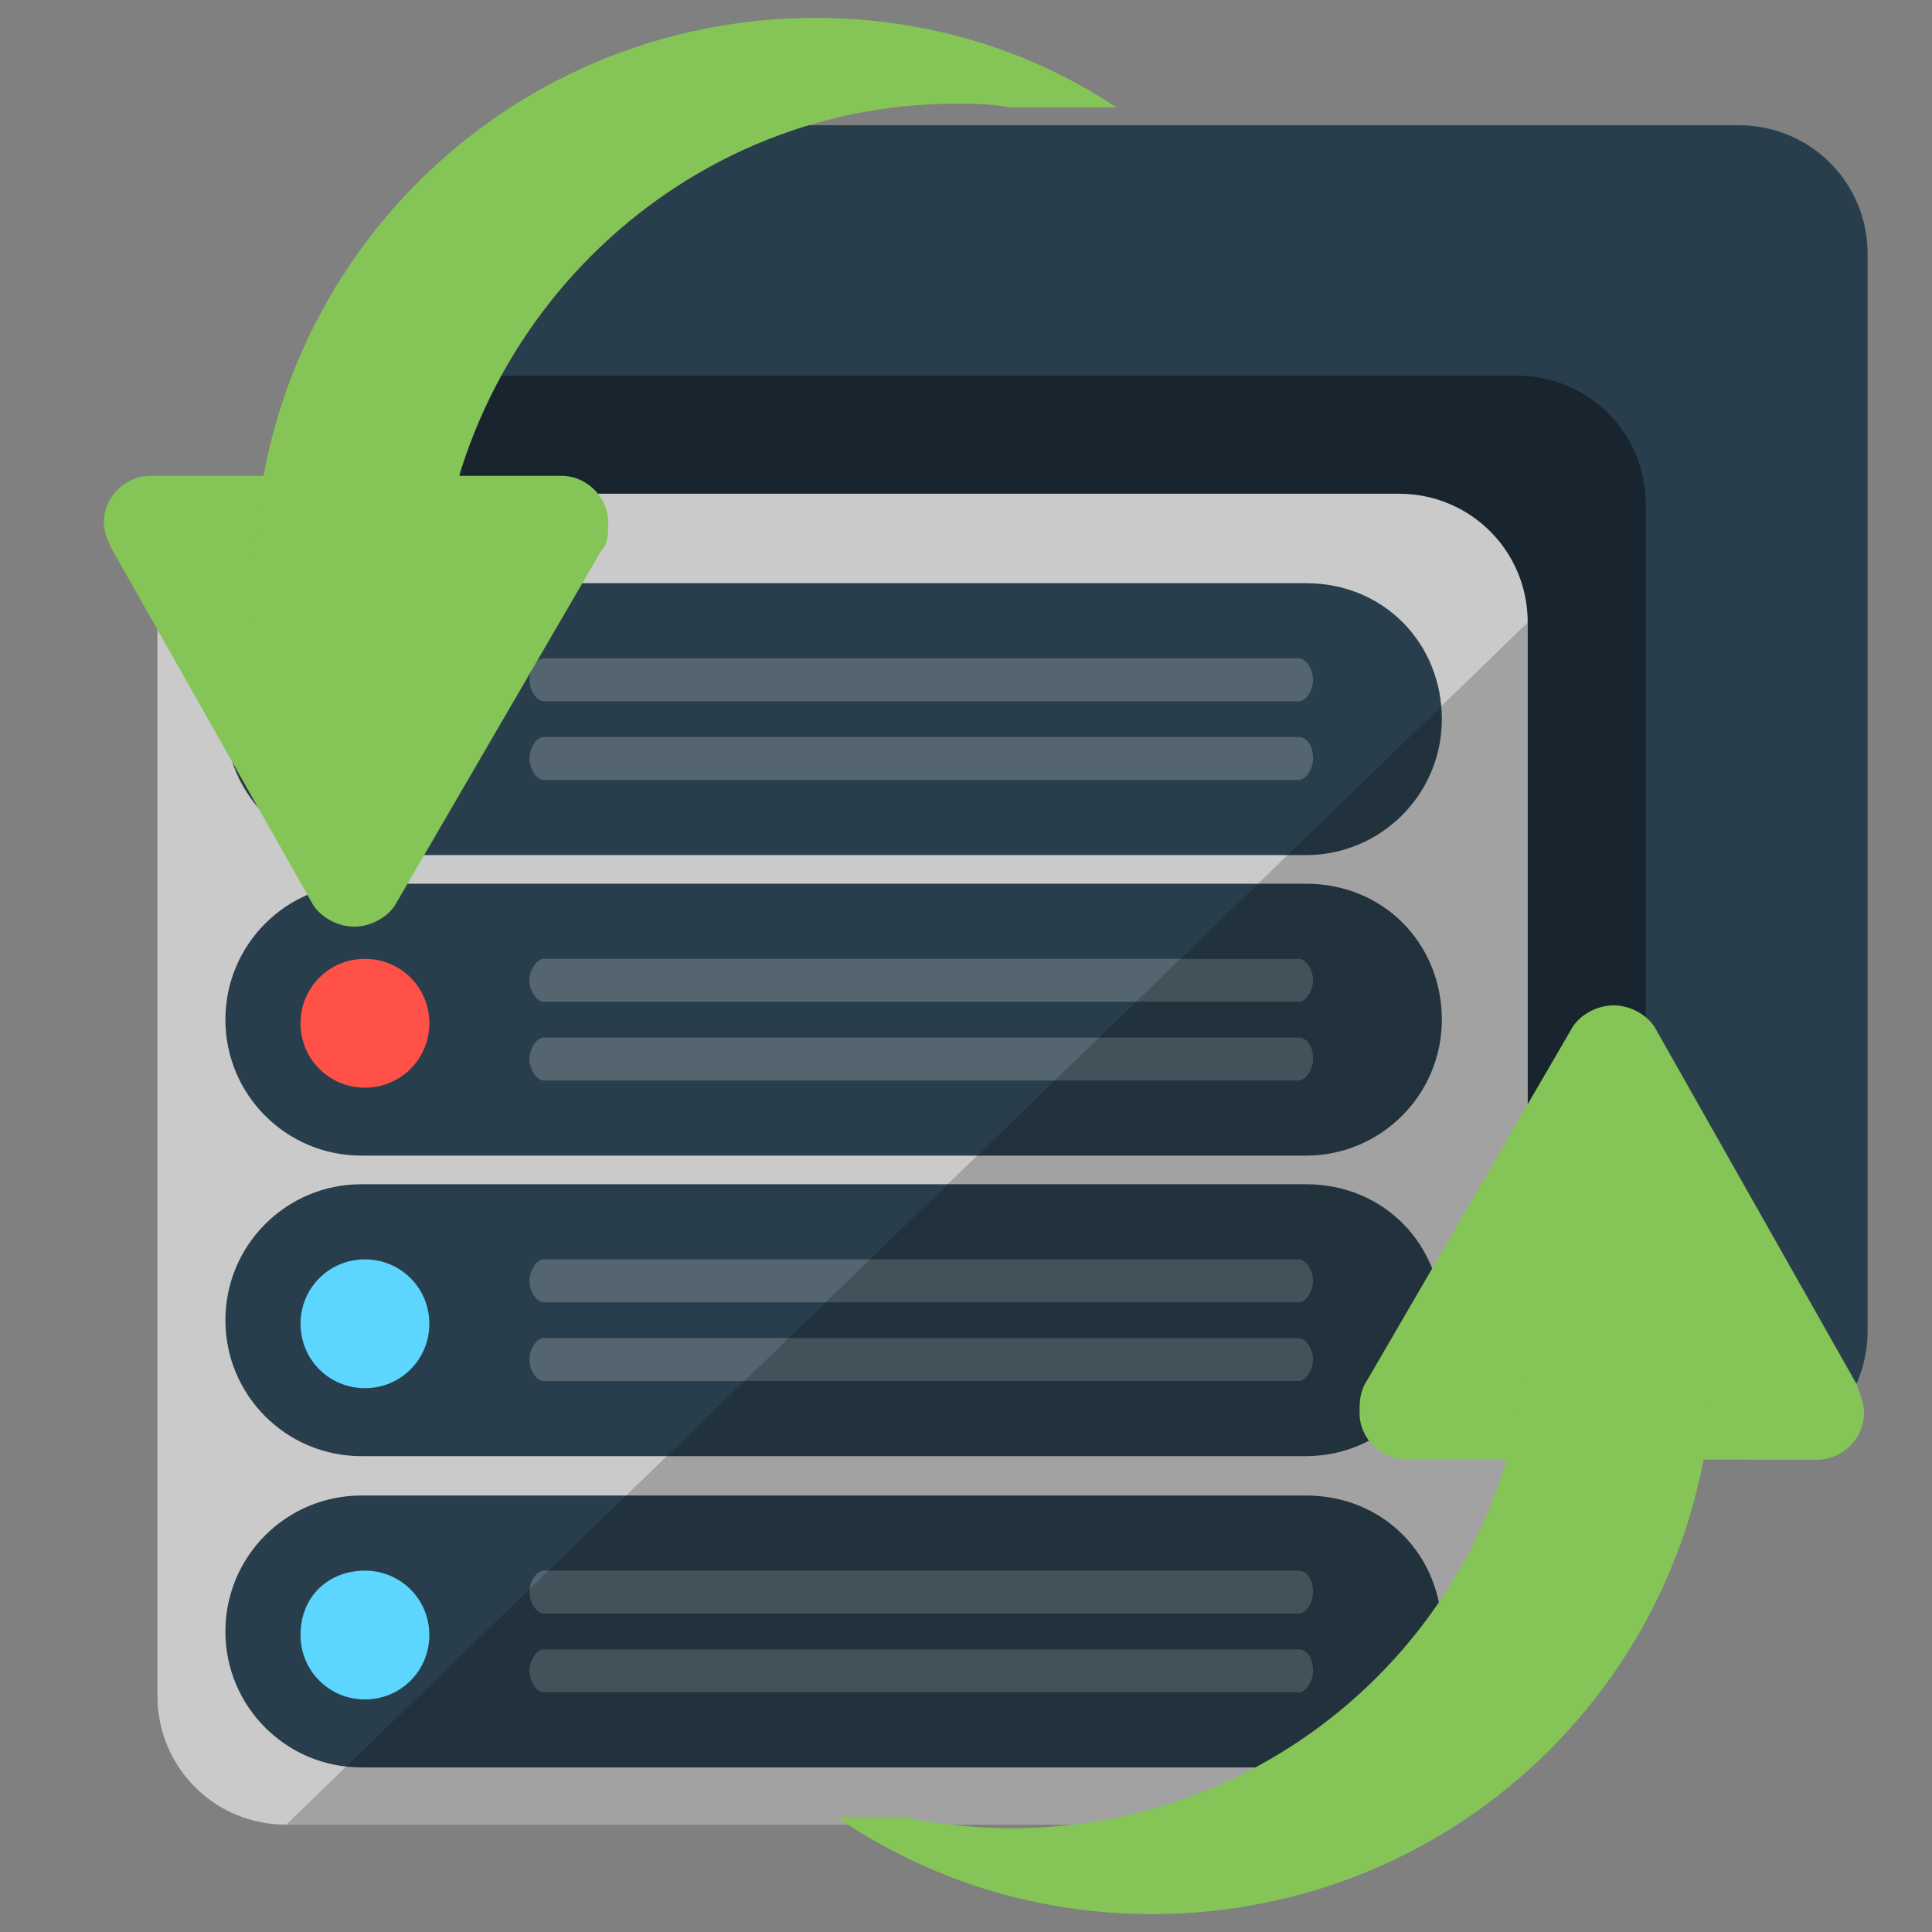 <?xml version="1.0" encoding="utf-8"?>
<!-- Generator: Adobe Illustrator 19.1.0, SVG Export Plug-In . SVG Version: 6.00 Build 0)  -->
<svg version="1.1" id="Layer_1" xmlns="http://www.w3.org/2000/svg" xmlns:xlink="http://www.w3.org/1999/xlink" x="0px" y="0px"
	 viewBox="0 0 54 54" style="enable-background:new 0 0 54 54;" xml:space="preserve">
<rect x="0" y="0" width="54" height="54" fill="#808080" stroke="none"/>
<style type="text/css">
	.st0{fill:#EDB914;}
	.st1{opacity:0.2;fill:#3C3C3B;}
	.st2{fill:#C1910A;}
	.st3{fill:#004A54;}
	.st4{opacity:0.1;}
	.st5{fill:#46ACE1;}
	.st6{fill:#FF5046;}
	.st7{fill:#46B879;}
	.st8{opacity:0.2;}
	.st9{fill:#26844E;}
	.st10{fill:#FCD22F;}
	.st11{fill:#428BF4;}
	.st12{fill:#E3E3E3;}
	.st13{fill:#293E4C;}
	.st14{opacity:0.4;}
	.st15{fill:#5CD5FF;}
	.st16{fill:#CACACA;}
	.st17{fill:#FF5955;}
	.st18{fill:#FF5148;}
	.st19{fill:#FFFFFF;}
	.st20{opacity:0.2;fill:#FFFFFF;}
	.st21{opacity:0.2;enable-background:new    ;}
	.st22{fill:#85C457;}
	.st23{fill:#116FCE;}
	.st24{opacity:0.3;fill:none;stroke:#E3E3E3;stroke-width:2.126;stroke-linecap:round;stroke-miterlimit:10;}
	.st25{fill:#FFDB4A;}
	.st26{fill:#4B4B4B;}
	.st27{opacity:0.1;fill:#010000;}
	.st28{fill:#6FBC33;}
	.st29{fill:#AF890E;}
	.st30{fill:#76D9FC;}
	.st31{fill-rule:evenodd;clip-rule:evenodd;fill:#00A936;}
	.st32{fill:#00A936;}
	.st33{fill:#010000;}
	.st34{fill:#30261B;}
	.st35{fill:#FCD22E;}
	.st36{fill:#FD7600;}
	.st37{opacity:0.3;}
	.st38{fill:#F0F0F0;}
	.st39{fill:#B2C61E;}
	.st40{fill:#00B7F1;}
	.st41{opacity:0.2;fill:#010000;}
	.st42{opacity:0.3;fill:#010000;}
	.st43{fill:#0084FD;}
	.st44{fill:#F7534F;}
	.st45{fill:#54301D;}
	.st46{fill:#FFE4C0;}
	.st47{opacity:0.3;fill:#1E0E00;}
	.st48{opacity:0.2;fill:#1E0E00;}
	.st49{fill:#1E0E00;}
	.st50{opacity:0.1;fill:#1E0E00;}
	.st51{opacity:0.1;fill:#FFFFFF;}
	.st52{opacity:0.15;fill:#1E0E00;}
	.st53{fill:#78F1FF;}
	.st54{fill:#EFEFEF;}
	.st55{fill:#29353F;}
	.st56{fill:#9DD643;}
	.st57{fill:none;stroke:#293E4C;stroke-width:3;stroke-miterlimit:10;}
	.st58{opacity:0.15;enable-background:new    ;}
	.st59{fill:#0068BA;}
	.st60{fill:#EDEDED;}
	.st61{fill:#27C15A;}
	.st62{opacity:0.3;fill:#5B5B5B;}
	.st63{fill:#5B5B5B;}
	.st64{fill:#ECECEC;}
	.st65{fill:#FFD59B;}
	.st66{fill:#F7CC9A;}
	.st67{fill:#FF8080;}
	.st68{fill:#77503B;}
	.st69{fill:#513123;}
	.st70{opacity:0.5;fill:#FFFFFF;}
	.st71{fill:#70462D;}
	.st72{opacity:0.15;fill:#010101;}
	.st73{fill:#6D4735;}
	.st74{opacity:0.1;fill:#010101;}
	.st75{opacity:0.3;fill-rule:evenodd;clip-rule:evenodd;}
	.st76{fill-rule:evenodd;clip-rule:evenodd;fill:#073B44;}
	.st77{fill:#FFD79D;}
	.st78{opacity:0.29;}
	.st79{fill:#DDB890;}
	.st80{opacity:0.4;fill:#E9B980;}
	.st81{fill:#E9B980;}
	.st82{fill:#A0A0A0;}
</style>
<g>
	<path class="st13" d="M52.2,37.2c0,2-1.6,3.6-3.6,3.6H17.4c-2,0-3.6-1.6-3.6-3.6L12,9c0-2,3.5-5.5,5.5-5.5h31.1
		c2,0,3.6,1.6,3.6,3.6v22.1L52.2,37.2z"/>
	<path class="st14" d="M46,36.2V14.1c0-2-1.6-3.6-3.6-3.6H12.7l1.4,22.9h-0.3V37c0,2,1.6,3.6,3.6,3.6H46L46,36.2z"/>
	<path class="st15" d="M19.6,16.4c1,0,1.8,0.8,1.8,1.8c0,1-0.8,1.8-1.8,1.8c-1,0-1.8-0.8-1.8-1.8C17.8,17.2,18.6,16.4,19.6,16.4z"/>
	<path class="st15" d="M19.6,24.8c1,0,1.8,0.8,1.8,1.8c0,1-0.8,1.8-1.8,1.8c-1,0-1.8-0.8-1.8-1.8C17.8,25.6,18.6,24.8,19.6,24.8z"/>
	<path class="st15" d="M19.6,33.5c1,0,1.8,0.8,1.8,1.8c0,1-0.8,1.8-1.8,1.8c-1,0-1.8-0.8-1.8-1.8C17.8,34.2,18.6,33.5,19.6,33.5z"/>
	<path class="st16" d="M42.7,47.4c0,2-1.6,3.6-3.6,3.6H8c-2,0-3.6-1.6-3.6-3.6v-30c0-2,1.6-3.6,3.6-3.6h31.1c2,0,3.6,1.6,3.6,3.6
		v22.1L42.7,47.4z"/>
	<path class="st13" d="M40.3,36.9c0,2.1-1.7,3.8-3.8,3.8H10.1c-2.1,0-3.8-1.7-3.8-3.8l0,0c0-2.1,1.7-3.8,3.8-3.8h26.4
		C38.7,33.1,40.3,34.8,40.3,36.9L40.3,36.9z"/>
	<path class="st13" d="M40.3,28.5c0,2.1-1.7,3.8-3.8,3.8H10.1c-2.1,0-3.8-1.7-3.8-3.8l0,0c0-2.1,1.7-3.8,3.8-3.8h26.4
		C38.7,24.7,40.3,26.4,40.3,28.5L40.3,28.5z"/>
	<path class="st13" d="M40.3,20.1c0,2.1-1.7,3.8-3.8,3.8H10.1c-2.1,0-3.8-1.7-3.8-3.8l0,0c0-2.1,1.7-3.8,3.8-3.8h26.4
		C38.7,16.3,40.3,18,40.3,20.1L40.3,20.1z"/>
	<path class="st17" d="M10.2,18.3c1,0,1.8,0.8,1.8,1.8s-0.8,1.8-1.8,1.8c-1,0-1.8-0.8-1.8-1.8S9.2,18.3,10.2,18.3z"/>
	<path class="st18" d="M10.2,26.8c1,0,1.8,0.8,1.8,1.8c0,1-0.8,1.8-1.8,1.8c-1,0-1.8-0.8-1.8-1.8C8.4,27.6,9.2,26.8,10.2,26.8z"/>
	<path class="st15" d="M10.2,35.2c1,0,1.8,0.8,1.8,1.8c0,1-0.8,1.8-1.8,1.8c-1,0-1.8-0.8-1.8-1.8C8.4,36,9.2,35.2,10.2,35.2z"/>
	<g class="st8">
		<path class="st19" d="M36.7,19c0,0.3-0.2,0.6-0.4,0.6H15.2c-0.2,0-0.4-0.3-0.4-0.6l0,0c0-0.3,0.2-0.6,0.4-0.6h21.1
			C36.5,18.4,36.7,18.7,36.7,19L36.7,19z"/>
		<path class="st19" d="M36.7,21.2c0,0.3-0.2,0.6-0.4,0.6H15.2c-0.2,0-0.4-0.3-0.4-0.6l0,0c0-0.3,0.2-0.6,0.4-0.6h21.1
			C36.5,20.6,36.7,20.8,36.7,21.2L36.7,21.2z"/>
	</g>
	<g class="st8">
		<path class="st19" d="M36.7,27.4c0,0.3-0.2,0.6-0.4,0.6H15.2c-0.2,0-0.4-0.3-0.4-0.6l0,0c0-0.3,0.2-0.6,0.4-0.6h21.1
			C36.5,26.8,36.7,27.1,36.7,27.4L36.7,27.4z"/>
		<path class="st19" d="M36.7,29.6c0,0.3-0.2,0.6-0.4,0.6H15.2c-0.2,0-0.4-0.3-0.4-0.6l0,0c0-0.3,0.2-0.6,0.4-0.6h21.1
			C36.5,29,36.7,29.2,36.7,29.6L36.7,29.6z"/>
	</g>
	<g class="st8">
		<path class="st19" d="M36.7,35.8c0,0.3-0.2,0.6-0.4,0.6H15.2c-0.2,0-0.4-0.3-0.4-0.6l0,0c0-0.3,0.2-0.6,0.4-0.6h21.1
			C36.5,35.2,36.7,35.5,36.7,35.8L36.7,35.8z"/>
		<path class="st19" d="M36.7,38c0,0.3-0.2,0.6-0.4,0.6H15.2c-0.2,0-0.4-0.3-0.4-0.6l0,0c0-0.3,0.2-0.6,0.4-0.6h21.1
			C36.5,37.4,36.7,37.7,36.7,38L36.7,38z"/>
	</g>
	<path class="st13" d="M40.3,45.6c0,2.1-1.7,3.8-3.8,3.8H10.1c-2.1,0-3.8-1.7-3.8-3.8l0,0c0-2.1,1.7-3.8,3.8-3.8h26.4
		C38.7,41.8,40.3,43.5,40.3,45.6L40.3,45.6z"/>
	<path class="st15" d="M10.2,43.9c1,0,1.8,0.8,1.8,1.8c0,1-0.8,1.8-1.8,1.8c-1,0-1.8-0.8-1.8-1.8C8.4,44.6,9.2,43.9,10.2,43.9z"/>
	<g>
		<path class="st20" d="M36.7,44.5c0,0.3-0.2,0.6-0.4,0.6H15.2c-0.2,0-0.4-0.3-0.4-0.6l0,0c0-0.3,0.2-0.6,0.4-0.6h21.1
			C36.5,43.9,36.7,44.1,36.7,44.5L36.7,44.5z"/>
		<path class="st20" d="M36.7,46.7c0,0.3-0.2,0.6-0.4,0.6H15.2c-0.2,0-0.4-0.3-0.4-0.6l0,0c0-0.3,0.2-0.6,0.4-0.6h21.1
			C36.5,46.1,36.7,46.3,36.7,46.7L36.7,46.7z"/>
	</g>
	<path class="st21" d="M42.7,17.4v22.1l0,7.9c0,2-1.6,3.6-3.6,3.6H8L42.7,17.4z"/>
	<g>
		<path class="st22" d="M51.9,38.7l-5.6-9.9h0c-0.2-0.4-0.7-0.7-1.2-0.7c-0.5,0-1,0.3-1.2,0.7h0l-5.7,9.8C38,38.9,38,39.2,38,39.5
			c0,0.7,0.6,1.3,1.3,1.3l11.5,0c0.7,0,1.3-0.6,1.3-1.3C52.1,39.2,52,39,51.9,38.7z"/>
		<path class="st22" d="M42.6,35.2c0.1,0.5,0.1,1,0.1,1.5c0,8-6.5,14.4-14.4,14.4c-1,0-2-0.1-3-0.3h-1.9c2.5,1.7,5.5,2.7,8.8,2.7
			c8.7,0,15.7-7,15.7-15.7c0-0.9-0.1-1.8-0.2-2.7H42.6z"/>
	</g>
	<g>
		<path class="st22" d="M3.1,15.3l5.6,9.9h0c0.2,0.4,0.7,0.7,1.2,0.7c0.5,0,1-0.3,1.2-0.7h0l5.7-9.8c0.2-0.2,0.2-0.5,0.2-0.8
			c0-0.7-0.6-1.3-1.3-1.3l-11.5,0c-0.7,0-1.3,0.6-1.3,1.3C2.9,14.8,3,15.1,3.1,15.3z"/>
		<path class="st22" d="M26.7,2.9c0.5,0,1,0,1.5,0.1h3c-2.4-1.6-5.3-2.5-8.4-2.5c-8.7,0-15.7,7-15.7,15.7c0,0.9,0.1,1.8,0.2,2.7h5
			c-0.1-0.5-0.1-1-0.1-1.5C12.3,9.4,18.8,2.9,26.7,2.9z"/>
	</g>
</g>
</svg>
